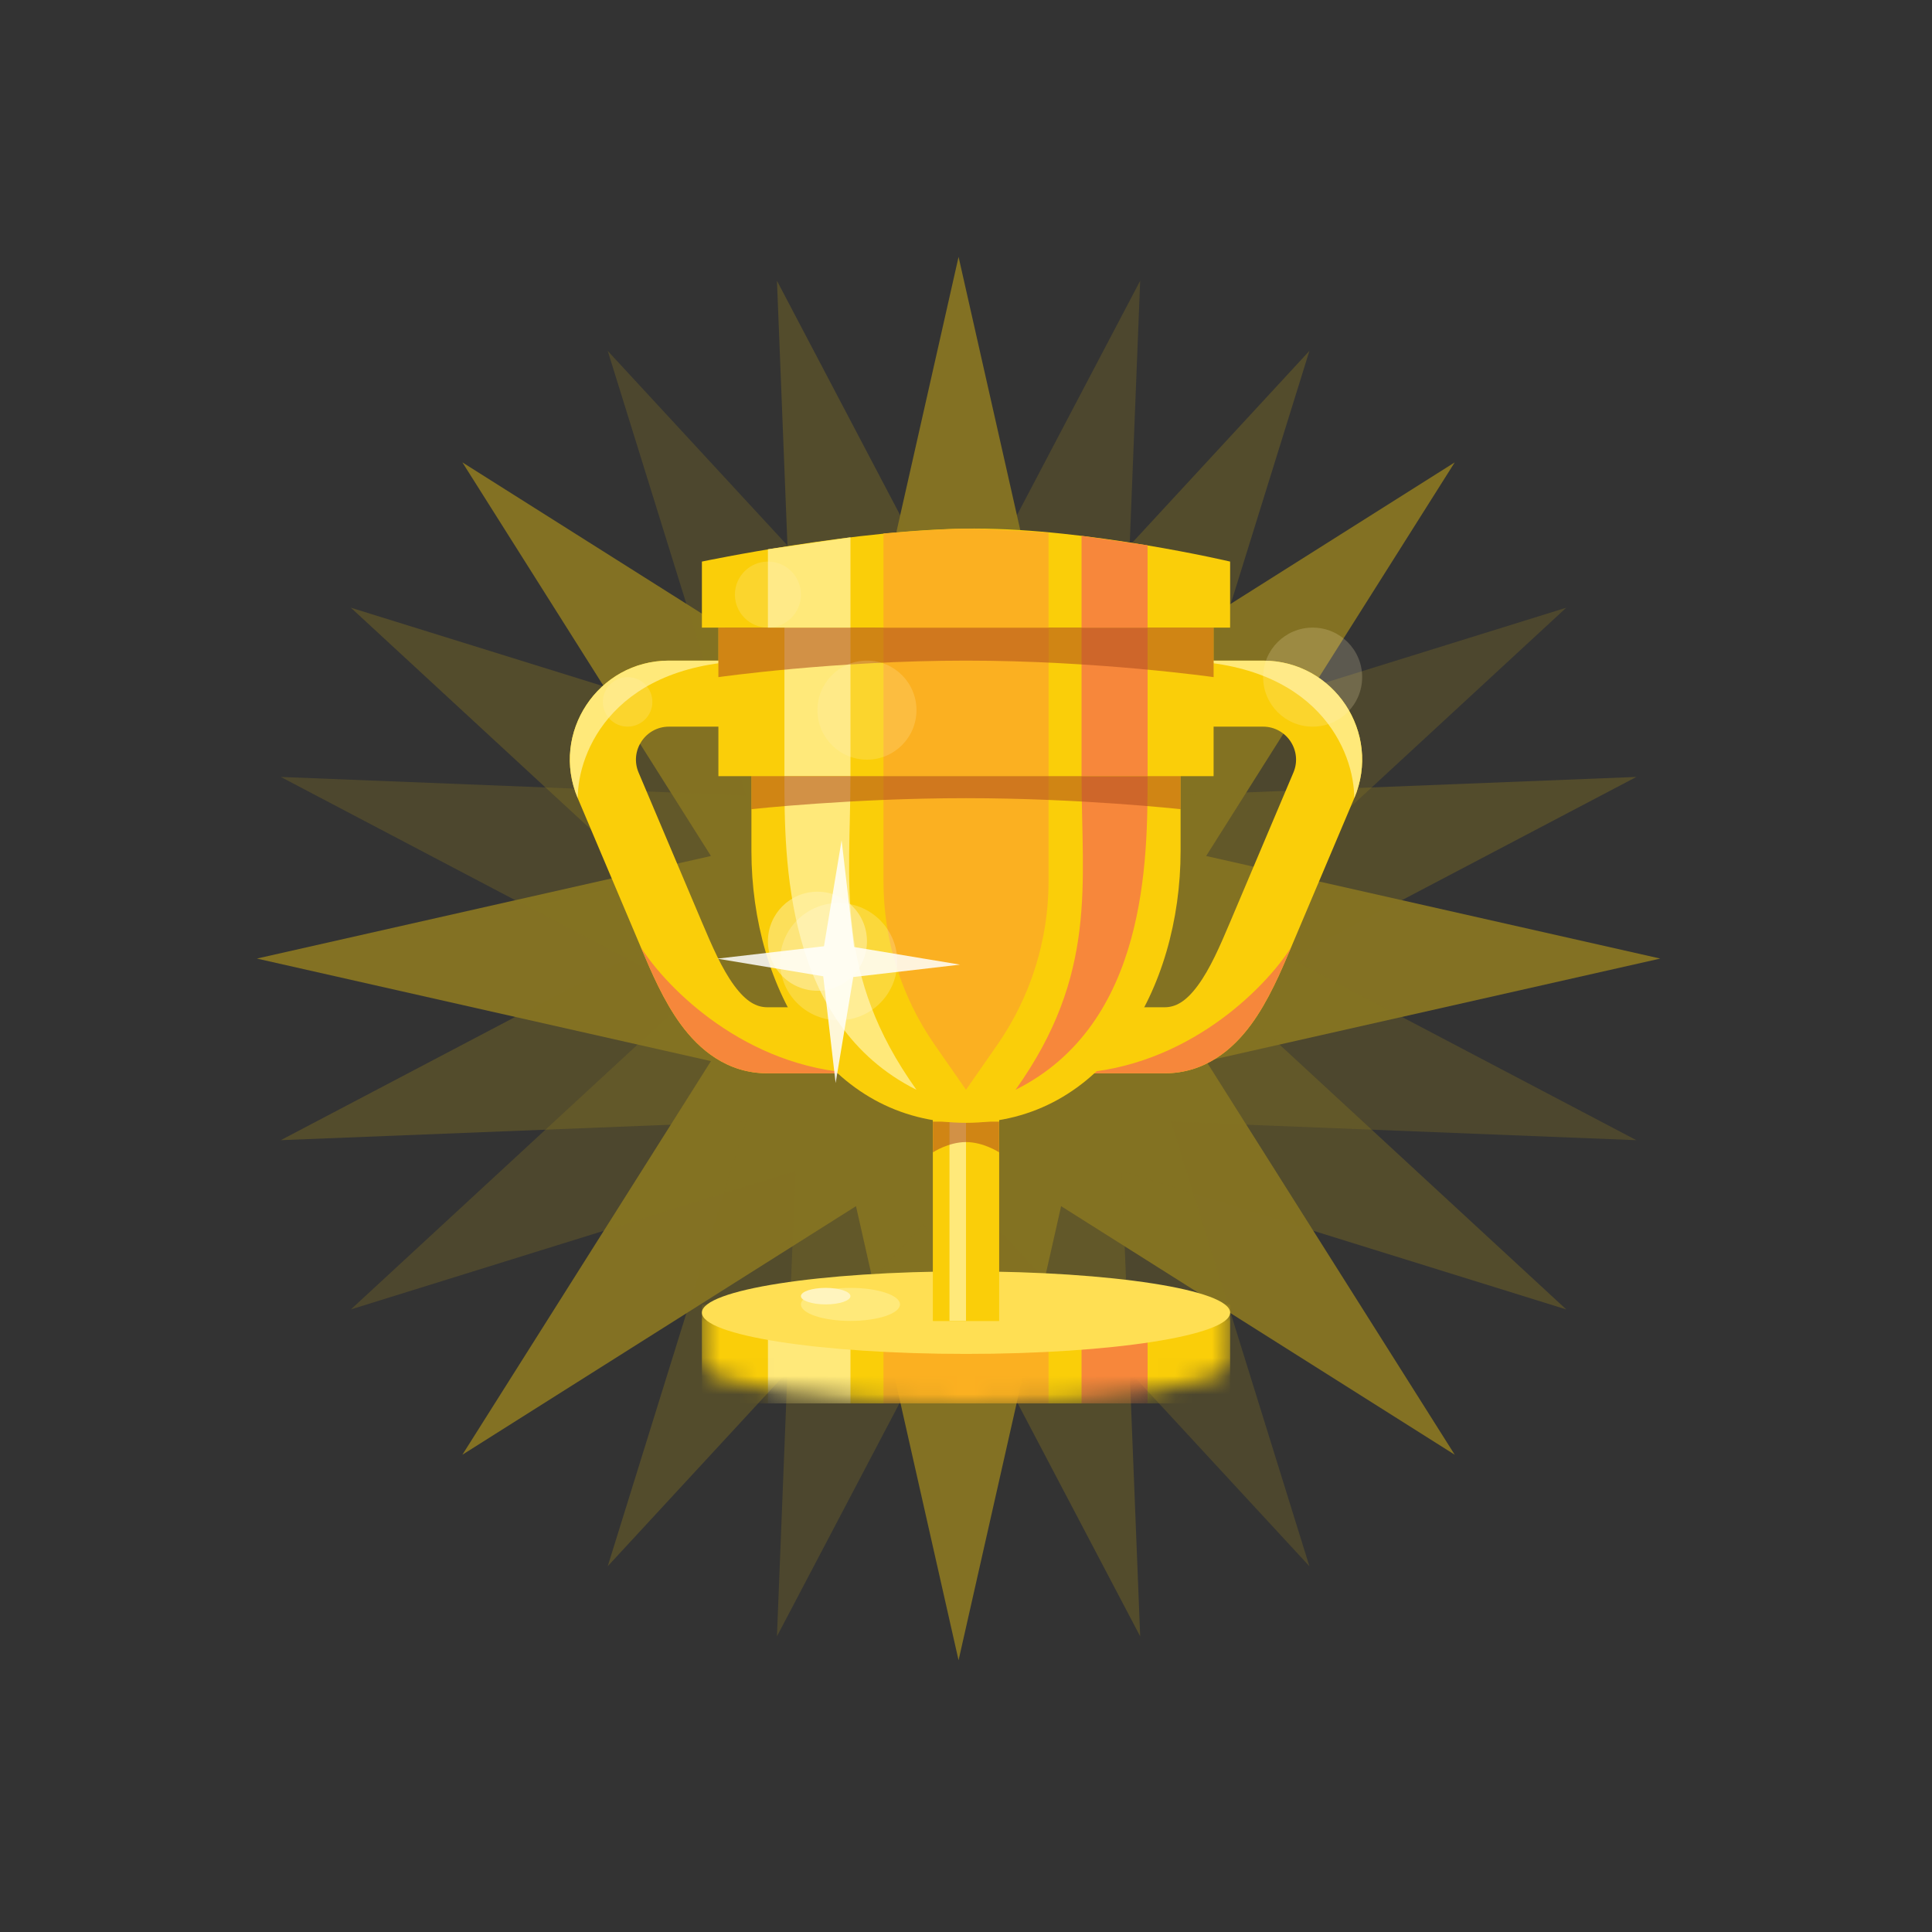 <svg width="106" height="106" viewBox="0 0 106 106" fill="none" xmlns="http://www.w3.org/2000/svg">
<rect x="0" y="0" width="106" height="106" fill="#333333" stroke="none"/>
<g opacity="0.4">
<path d="M52.592 14.092L58.219 39.005L79.815 25.368L66.178 46.964L91.092 52.592L66.178 58.219L79.815 79.815L58.219 66.178L52.592 91.092L46.964 66.178L25.368 79.815L39.005 58.219L14.092 52.592L39.005 46.964L25.368 25.368L46.964 39.005L52.592 14.092Z" fill="#FACE09"/>
<path opacity="0.4" d="M42.628 15.404L54.512 38.012L71.842 19.25L64.259 43.639L89.78 42.627L67.172 54.511L85.934 71.842L61.544 64.259L62.557 89.78L50.673 67.172L33.342 85.934L40.925 61.544L15.404 62.556L38.012 50.672L19.25 33.342L43.64 40.925L42.628 15.404Z" fill="#FACE09"/>
<path opacity="0.32" d="M33.342 19.25L50.672 38.012L62.556 15.404L61.544 40.925L85.934 33.342L67.172 50.672L89.78 62.556L64.259 61.544L71.842 85.934L54.511 67.172L42.627 89.78L43.64 64.259L19.25 71.842L38.012 54.511L15.404 42.627L40.925 43.64L33.342 19.25Z" fill="#FACE09"/>
</g>
<g clip-path="url(#clip0_3860_413451)">
<mask id="mask0_3860_413451" style="mask-type:alpha" maskUnits="userSpaceOnUse" x="38" y="71" width="30" height="6">
<path d="M67.491 74.736C67.491 75.986 61.003 77 53 77C44.997 77 38.51 75.986 38.51 74.736L38.51 72.019C40.82 71.247 47.19 72.472 53 72.472C58.811 72.472 65.181 71.247 67.491 72.019V74.736Z" fill="#FACE09"/>
</mask>
<g mask="url(#mask0_3860_413451)">
<rect x="38.51" y="71.566" width="28.981" height="16.302" fill="#FACE09"/>
<rect x="42.133" y="71.566" width="4.528" height="16.302" fill="#FFE97A"/>
<rect x="48.472" y="71.566" width="9.057" height="16.302" fill="#FBB021"/>
<rect x="59.34" y="71.566" width="3.623" height="16.302" fill="#F7873B"/>
</g>
<ellipse cx="53.001" cy="72.019" rx="14.491" ry="2.264" fill="#FFDF53"/>
<path fill-rule="evenodd" clip-rule="evenodd" d="M36.704 39.868H41.652V36.245H36.704C32.814 36.245 30.184 40.214 31.7 43.797L35.164 51.981C35.175 52.007 35.186 52.032 35.197 52.059C35.722 53.3 36.407 54.919 37.366 56.221C38.37 57.584 39.889 58.887 42.105 58.887H48.444L48.445 55.264H42.105C41.507 55.264 40.938 54.962 40.283 54.073C39.604 53.15 39.068 51.909 38.5 50.569L35.036 42.385C34.531 41.191 35.407 39.868 36.704 39.868Z" fill="#FACE09"/>
<path d="M35.164 51.981L35.197 52.059V52.059C35.722 53.3 36.407 54.919 37.366 56.221C38.37 57.584 39.889 58.887 42.105 58.887H47.007C40.902 58.563 36.618 54.256 35.164 51.981Z" fill="#F6873B"/>
<path d="M41.652 36.245H36.704C32.813 36.245 30.183 40.214 31.7 43.797C31.688 41.28 33.66 36.245 41.652 36.245Z" fill="#FFE97A"/>
<path fill-rule="evenodd" clip-rule="evenodd" d="M69.296 39.868H64.348V36.245H69.296C73.187 36.245 75.817 40.214 74.3 43.797L70.836 51.981C70.825 52.007 70.814 52.032 70.803 52.059C70.278 53.3 69.593 54.919 68.634 56.221C67.63 57.584 66.111 58.887 63.895 58.887H57.556L57.556 55.264H63.895C64.493 55.264 65.062 54.962 65.717 54.073C66.397 53.15 66.933 51.909 67.5 50.569L70.964 42.385C71.469 41.191 70.593 39.868 69.296 39.868Z" fill="#FACE09"/>
<path d="M70.836 51.981L70.803 52.059C70.278 53.3 69.593 54.919 68.634 56.221C67.63 57.584 66.111 58.887 63.895 58.887H58.994C65.099 58.563 69.382 54.256 70.836 51.981Z" fill="#F6873B"/>
<path d="M64.348 36.245H69.296C73.187 36.245 75.817 40.214 74.3 43.797C74.313 41.28 72.34 36.245 64.348 36.245Z" fill="#FFE97A"/>
<rect x="51.189" y="60.698" width="3.623" height="11.774" fill="#FACE09"/>
<path opacity="0.56" d="M51.189 61.539H54.812V63.221C54.812 63.221 53.962 62.66 53 62.66C52.038 62.66 51.189 63.221 51.189 63.221V61.539Z" fill="#AF4D1E"/>
<rect x="51.189" y="60.698" width="3.623" height="11.774" fill="#FACE09"/>
<rect x="52.094" y="60.698" width="0.906" height="11.774" fill="#FFE97A"/>
<path opacity="0.56" d="M51.189 61.539H54.812V63.221C54.812 63.221 53.962 62.66 53 62.66C52.038 62.66 51.189 63.221 51.189 63.221V61.539Z" fill="#AF4D1E"/>
<path d="M41.227 38.962H64.774V46.686C64.774 54.255 60.57 61.604 53 61.604V61.604V61.604C45.431 61.604 41.227 54.255 41.227 46.686V38.962Z" fill="#FACE09"/>
<path d="M50.283 59.792C43.038 56.17 43.038 47.113 43.038 42.585H46.66C46.66 48.472 45.755 53.453 50.283 59.792Z" fill="#FFE97A"/>
<path d="M55.717 59.792C62.962 56.17 62.962 47.113 62.962 42.585H59.34C59.34 48.472 60.245 53.453 55.717 59.792Z" fill="#F7873B"/>
<rect x="39.415" y="34.434" width="27.17" height="8.151" fill="#FACE09"/>
<rect x="43.038" y="34.434" width="3.623" height="8.151" fill="#FFE97A"/>
<rect x="48.472" y="34.434" width="9.057" height="8.151" fill="#FBB021"/>
<path d="M48.472 42.585H57.529V48.36C57.529 51.565 56.547 54.693 54.717 57.325L53 59.792L51.283 57.325C49.453 54.693 48.472 51.565 48.472 48.36V42.585Z" fill="#FBB021"/>
<rect x="59.34" y="34.434" width="3.623" height="8.151" fill="#F7873B"/>
<path d="M38.51 30.811C38.51 30.811 47.113 29 53.453 29C59.792 29 67.491 30.811 67.491 30.811V34.434H38.51V30.811Z" fill="#FACE09"/>
<path opacity="0.56" d="M39.415 34.434H66.585V37.151C66.585 37.151 60.217 36.245 53 36.245C45.783 36.245 39.415 37.151 39.415 37.151V34.434Z" fill="#AF4D1E"/>
<path opacity="0.56" d="M41.227 42.585H64.774V44.396C64.774 44.396 59.255 43.792 53 43.792C46.745 43.792 41.227 44.396 41.227 44.396V42.585Z" fill="#AF4D1E"/>
<path d="M42.132 30.135L46.661 29.48V34.434H42.132V30.135Z" fill="#FFE97A"/>
<path d="M48.472 29.269C48.472 29.269 51.642 29.006 53 29.006C54.359 29.006 57.529 29.227 57.529 29.227V34.434H48.472V29.269Z" fill="#FBB021"/>
<path d="M59.34 29.4L62.962 29.918V34.434H59.34L59.34 29.4Z" fill="#F7873B"/>
<ellipse cx="46.661" cy="71.566" rx="2.717" ry="0.906" fill="#FFE97A"/>
<ellipse cx="45.302" cy="71.113" rx="1.358" ry="0.453" fill="#FFF4BE"/>
<circle opacity="0.2" cx="47.566" cy="38.962" r="2.717" fill="#FFF4BE"/>
<circle opacity="0.45" cx="44.849" cy="51.641" r="2.717" fill="#FFF4BE"/>
<ellipse opacity="0.2" cx="72.019" cy="37.151" rx="2.717" ry="2.717" fill="#FFF4BE"/>
<ellipse opacity="0.2" cx="34.434" cy="38.509" rx="1.358" ry="1.358" fill="#FFF4BE"/>
<ellipse opacity="0.2" cx="42.132" cy="32.623" rx="1.811" ry="1.811" fill="#FFF4BE"/>
<path d="M46.175 46.1L46.856 51.958L52.672 52.925L46.815 53.606L45.847 59.422L45.167 53.565L39.35 52.597L45.208 51.917L46.175 46.1Z" fill="white" fill-opacity="0.84"/>
<path opacity="0.2" d="M49.228 52.84C49.184 54.617 47.709 56.022 45.932 55.978C44.156 55.934 42.751 54.459 42.795 52.682C42.839 50.906 44.314 49.501 46.091 49.545C47.867 49.589 49.272 51.064 49.228 52.84Z" fill="white"/>
</g>
<defs>
<clipPath id="clip0_3860_413451">
<rect width="48" height="48" fill="white" transform="translate(29 29)"/>
</clipPath>
</defs>
</svg>
